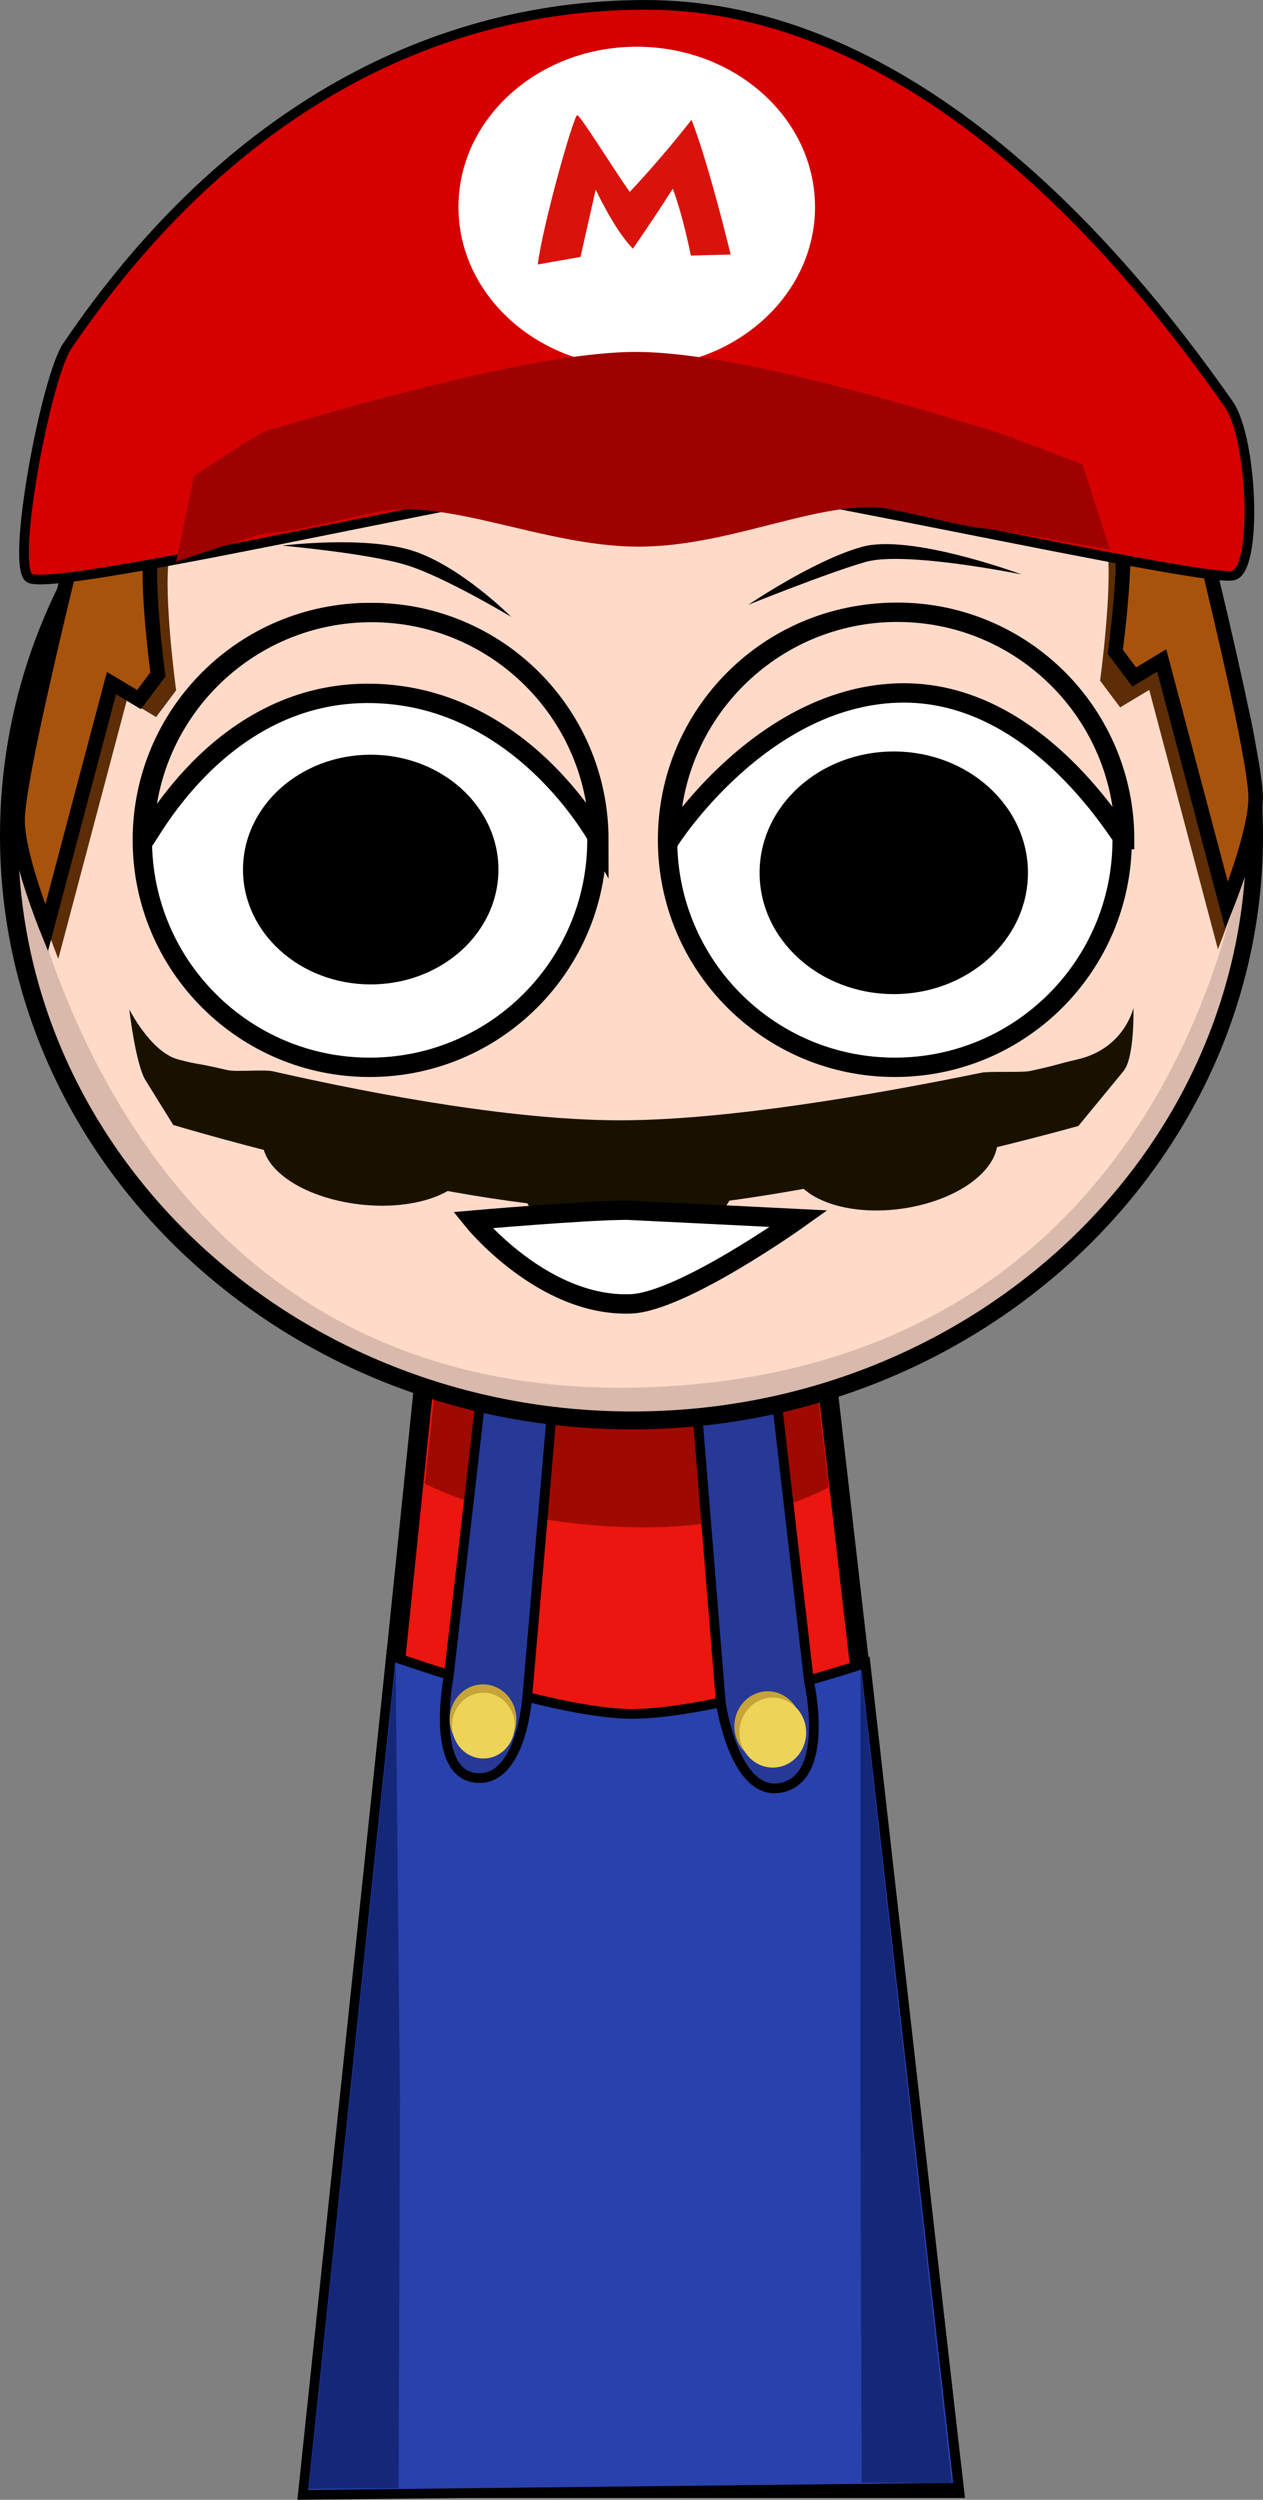 <svg version="1.1" xmlns="http://www.w3.org/2000/svg" xmlns:xlink="http://www.w3.org/1999/xlink" width="130.474" height="258.162" viewBox="0,0,130.474,258.162"><rect x="0" y="0" width="130.474" height="258.162" fill="#808080" stroke="none"/><g transform="translate(-254.523,-50.49)"><g data-paper-data="{&quot;isPaintingLayer&quot;:true}" stroke-linejoin="miter" stroke-miterlimit="10" stroke-dasharray="" stroke-dashoffset="0" style="mix-blend-mode: normal"><path d="M286.587,307.459l13.574,-132l37.783,0.158l15.143,131.842z" data-paper-data="{&quot;index&quot;:null}" fill="#eb160f" fill-rule="nonzero" stroke="#000000" stroke-width="2" stroke-linecap="butt"/><path d="M340.137,204.072c0,0 -7.676,4.425 -20.16,4.146c-14.044,-0.314 -21.559,-4.51 -21.559,-4.51l2.767,-26.106l35.831,0.142l3.121,26.328z" data-paper-data="{&quot;index&quot;:null}" fill="#9e0a01" fill-rule="nonzero" stroke="#000000" stroke-width="0" stroke-linecap="butt"/><path d="M285.8,308.146l9.125,-86.65c0,0 16.536,5.867 24.591,5.99c8.275,0.127 24.415,-5.24 24.415,-5.24l9.625,85.15z" data-paper-data="{&quot;index&quot;:null}" fill="#2841ac" fill-rule="nonzero" stroke="#000000" stroke-width="1" stroke-linecap="butt"/><path d="M303.649,234.094c-4.754,-0.527 -2.774,-10.473 -2.774,-10.473l3.5,-30.462l7.331,1.111l-2.722,31.573c0,0 -0.615,8.773 -5.334,8.251z" data-paper-data="{&quot;index&quot;:null}" fill="#263996" fill-rule="nonzero" stroke="#000000" stroke-width="1" stroke-linecap="butt"/><path d="M335.175,235.122c-4.801,0.925 -6.189,-8.778 -6.189,-8.778l-2.611,-32.129l8.219,-0.556l3.5,30.462c0,0 2.307,9.994 -2.919,11.001z" data-paper-data="{&quot;index&quot;:null}" fill="#263996" fill-rule="nonzero" stroke="#000000" stroke-width="1" stroke-linecap="butt"/><path d="M378.062,104.84c0.011,0.059 -119.655,2.951 -119.403,2.418c2.478,-5.25 3.116,-16.012 14.378,-27.968c8.211,-8.717 20.103,-20.318 52.161,-19.807c21.58,0.652 30.256,10.452 37.903,17.321c14.163,12.722 14.589,26.08 14.961,28.037z" data-paper-data="{&quot;index&quot;:null}" fill="#a8530c" fill-rule="nonzero" stroke="none" stroke-width="1.5" stroke-linecap="butt"/><path d="M319.76,197.104c-35.477,0 -64.237,-26.996 -64.237,-60.298c0,-21.505 11.993,-40.381 30.044,-51.056c9.902,-5.855 22.441,-8.861 35.964,-8.757c13.524,0.104 32.224,7.537 33.309,9.292c17.555,10.763 29.157,29.37 29.157,50.521c0,33.302 -28.76,60.298 -64.237,60.298z" data-paper-data="{&quot;index&quot;:null}" fill="#ffdac9" fill-rule="nonzero" stroke="#000000" stroke-width="2" stroke-linecap="butt"/><path d="M319.837,196.257c-35.035,0 -63.437,-26.594 -63.437,-59.398c0,-1.019 7.95,57.904 63.514,56.934c58.154,-1.015 63.36,-57.662 63.36,-56.934c0,32.805 -28.402,59.398 -63.437,59.398z" data-paper-data="{&quot;index&quot;:null}" fill="#d8b9ab" fill-rule="nonzero" stroke="#000000" stroke-width="0" stroke-linecap="butt"/><path d="M373.245,121.738l-3.005,1.805l-2.071,-2.756c0,0 1.302,-9.575 0.742,-13.704c-0.631,-4.649 -4.34,-12.814 -4.34,-12.814h9.525c0,0 9.419,36.44 9.419,42.469c0,3.939 -3.175,11.778 -3.175,11.778z" data-paper-data="{&quot;index&quot;:null}" fill="#5c2d06" fill-rule="nonzero" stroke="#000000" stroke-width="0" stroke-linecap="butt"/><path d="M346.966,160.715c-12.968,0 -23.481,-10.513 -23.481,-23.481c0,-12.968 10.513,-23.481 23.481,-23.481c12.968,0 23.481,10.513 23.481,23.481c0,12.968 -10.513,23.481 -23.481,23.481z" data-paper-data="{&quot;index&quot;:null}" fill="#ffffff" fill-rule="nonzero" stroke="#000000" stroke-width="2" stroke-linecap="butt"/><path d="M374.533,118.701l-2.839,1.705l-1.957,-2.605c0,0 1.23,-9.048 0.701,-12.949c-0.596,-4.393 -4.101,-12.108 -4.101,-12.108h9c0,0 8.9,34.431 8.9,40.129c0,3.721 -3,11.129 -3,11.129z" data-paper-data="{&quot;index&quot;:null}" fill="#a8530c" fill-rule="nonzero" stroke="#000000" stroke-width="1.5" stroke-linecap="butt"/><path d="M360.715,140.626c0,6.919 -6.206,12.528 -13.861,12.528c-7.655,0 -13.861,-5.609 -13.861,-12.528c0,-6.919 6.206,-12.528 13.861,-12.528c7.655,0 13.861,5.609 13.861,12.528z" data-paper-data="{&quot;index&quot;:null}" fill="#000000" fill-rule="nonzero" stroke="none" stroke-width="0" stroke-linecap="butt"/><path d="M269.227,137.235c0,-12.968 10.513,-23.481 23.481,-23.481c12.968,0 23.481,10.513 23.481,23.481c0,12.968 -10.513,23.481 -23.481,23.481c-12.968,0 -23.481,-10.513 -23.481,-23.481z" data-paper-data="{&quot;index&quot;:null}" fill="#ffffff" fill-rule="nonzero" stroke="#000000" stroke-width="2" stroke-linecap="butt"/><path d="M279.626,140.292c0,-6.551 5.907,-11.861 13.194,-11.861c7.287,0 13.194,5.31 13.194,11.861c0,6.551 -5.907,11.861 -13.194,11.861c-7.287,0 -13.194,-5.31 -13.194,-11.861z" data-paper-data="{&quot;index&quot;:null}" fill="#000000" fill-rule="nonzero" stroke="none" stroke-width="0" stroke-linecap="butt"/><path d="M343.967,108.517c-3.883,1.1 -12.132,4.429 -12.132,4.429c0,0 6.667,-4.547 11.695,-5.972c5.029,-1.425 16.528,2.839 16.528,2.839c0,0 -12.033,-2.446 -16.091,-1.296z" data-paper-data="{&quot;index&quot;:null}" fill="#000000" fill-rule="nonzero" stroke="none" stroke-width="0" stroke-linecap="butt"/><path d="M296.583,108.87c-4.028,-1.252 -12.919,-2.03 -12.919,-2.03c0,0 8.404,-1.053 13.395,0.499c4.991,1.551 10.275,6.858 10.275,6.858c0,0 -6.897,-4.129 -10.752,-5.327z" data-paper-data="{&quot;index&quot;:null}" fill="#000000" fill-rule="nonzero" stroke="none" stroke-width="0" stroke-linecap="butt"/><path d="M260.546,149.514c0,0 -3.175,-7.839 -3.175,-11.778c0,-6.029 9.419,-42.469 9.419,-42.469h9.525c0,0 -3.709,8.165 -4.34,12.814c-0.56,4.129 0.742,13.704 0.742,13.704l-2.071,2.756l-3.005,-1.805z" data-paper-data="{&quot;index&quot;:null}" fill="#5c2d06" fill-rule="nonzero" stroke="#000000" stroke-width="0" stroke-linecap="butt"/><path d="M259.337,146.335c0,0 -3,-7.407 -3,-11.129c0,-5.697 8.9,-40.129 8.9,-40.129h9c0,0 -3.505,7.715 -4.101,12.108c-0.529,3.901 0.701,12.949 0.701,12.949l-1.957,2.605l-2.839,-1.705z" data-paper-data="{&quot;index&quot;:null}" fill="#a8530c" fill-rule="nonzero" stroke="#000000" stroke-width="1.5" stroke-linecap="butt"/><path d="M370.702,137.201c0,0.617 -8.799,-15.675 -23.528,-15.139c-14.114,0.514 -23.433,15.139 -23.433,15.139c0,-12.968 10.513,-23.481 23.481,-23.481c12.968,0 23.481,10.513 23.481,23.481z" data-paper-data="{&quot;index&quot;:null}" fill="#ffdac9" fill-rule="nonzero" stroke="#000000" stroke-width="2" stroke-linecap="butt"/><path d="M292.354,122.096c-15.553,0.106 -22.925,15.737 -22.925,15.131c0,-12.968 10.513,-23.481 23.481,-23.481c12.968,0 23.481,10.513 23.481,23.481c0,0 -8.084,-15.24 -24.036,-15.131z" data-paper-data="{&quot;index&quot;:null}" fill="#ffdac9" fill-rule="nonzero" stroke="#000000" stroke-width="2" stroke-linecap="butt"/><path d="M381.462,92.24c2.467,3.53 3.023,17.213 0.423,17.692c-3.611,0.665 -52.484,-10.525 -60.923,-10.525c-8.106,0 -60.414,12.439 -63.391,10.781c-1.991,-1.109 1.692,-20.701 3.891,-23.947c15.813,-23.345 36.813,-35.25 59.75,-35.25c22.979,0 43.729,17.607 60.25,41.25z" data-paper-data="{&quot;index&quot;:null}" fill="#d60000" fill-rule="nonzero" stroke="#000000" stroke-width="1" stroke-linecap="butt"/><path d="M320.301,55.316c10.171,0 18.417,7.409 18.417,16.55c0,9.14 -8.245,16.55 -18.417,16.55c-10.171,0 -18.417,-7.409 -18.417,-16.55c0,-9.14 8.245,-16.55 18.417,-16.55z" data-paper-data="{&quot;index&quot;:null}" fill="#ffffff" fill-rule="nonzero" stroke="none" stroke-width="0" stroke-linecap="butt"/><path d="M304.421,224.439c1.903,0 3.446,1.618 3.446,3.614c0,1.996 -1.543,3.614 -3.446,3.614c-1.903,0 -3.446,-1.618 -3.446,-3.614c0,-1.996 1.543,-3.614 3.446,-3.614z" data-paper-data="{&quot;index&quot;:null}" fill="#c6a438" fill-rule="nonzero" stroke="none" stroke-width="0" stroke-linecap="butt"/><path d="M333.832,225.156c1.903,0 3.446,1.618 3.446,3.614c0,1.996 -1.543,3.614 -3.446,3.614c-1.903,0 -3.446,-1.618 -3.446,-3.614c0,-1.996 1.543,-3.614 3.446,-3.614z" data-paper-data="{&quot;index&quot;:null}" fill="#c6a438" fill-rule="nonzero" stroke="none" stroke-width="0" stroke-linecap="butt"/><path d="M356.099,105.045c-1.078,-0.003 -4.447,-0.873 -9.2,-1.905c-6.894,-1.497 -16.533,3.832 -26.479,3.804c-9.759,-0.027 -19.821,-5.181 -27.234,-3.535c-5.121,1.137 -9.057,2.1 -10.945,2.095c-0.8,-0.002 -9.518,2.997 -9.518,2.997l1.821,-8.833c0,0 6.676,-4.486 7.626,-4.748c5.707,-1.574 26.98,-8.085 38.017,-8.085c11.427,0 32.25,6.832 37.13,8.211c0.654,0.185 9.036,3.408 9.036,3.408l2.833,8.786c0,0 -12.361,-2.192 -13.089,-2.194z" data-paper-data="{&quot;index&quot;:null}" fill="#9f0000" fill-rule="nonzero" stroke="#000000" stroke-width="0" stroke-linecap="butt"/><path d="M310.075,77.805c0.533,-4.196 3.67,-15.229 4.07,-15.422c0.257,-0.124 4.032,6.011 5.439,7.925c2.185,-2.332 4.31,-4.814 6.376,-7.445c1.785,4.54 4.043,13.912 4.043,13.912l-4.11,0.109c0,0 -0.848,-4.264 -1.874,-6.897c-1.188,1.867 -2.764,4.236 -4.113,6.182c-1.91,-1.911 -3.844,-6.109 -3.844,-6.109l-1.572,6.965l-4.416,0.779z" data-paper-data="{&quot;index&quot;:null}" fill="#d9130c" fill-rule="evenodd" stroke="none" stroke-width="1" stroke-linecap="butt"/><path d="M334.357,225.806c1.903,0 3.446,1.618 3.446,3.614c0,1.996 -1.543,3.614 -3.446,3.614c-1.903,0 -3.446,-1.618 -3.446,-3.614c0,-1.996 1.543,-3.614 3.446,-3.614z" data-paper-data="{&quot;index&quot;:null}" fill="#edd459" fill-rule="nonzero" stroke="none" stroke-width="0" stroke-linecap="butt"/><path d="M304.461,225.306c1.788,0 3.237,1.52 3.237,3.395c0,1.875 -1.449,3.395 -3.237,3.395c-1.788,0 -3.237,-1.52 -3.237,-3.395c0,-1.875 1.449,-3.395 3.237,-3.395z" data-paper-data="{&quot;index&quot;:null}" fill="#edd459" fill-rule="nonzero" stroke="none" stroke-width="0" stroke-linecap="butt"/><path d="M343.54,306.859l-0.133,-40.233l0.022,-43.933l9.411,84.233z" data-paper-data="{&quot;index&quot;:null}" fill="#142779" fill-rule="nonzero" stroke="none" stroke-width="0" stroke-linecap="butt"/><path d="M286.407,307.513l8.983,-85.162l0.451,44.862l-0.133,40.233z" data-paper-data="{&quot;index&quot;:null}" fill="#142779" fill-rule="nonzero" stroke="none" stroke-width="0" stroke-linecap="butt"/><path d="M365.921,166.774c0,0 -29.012,8.136 -46.284,8.63c-16.619,0.476 -47.216,-8.734 -47.216,-8.734c0,0 -1.89,-3.046 -2.866,-4.621c-1.021,-1.647 -1.679,-7.325 -1.679,-7.325c0,0 2.22,4.426 5.049,5.176c2.397,0.635 1.401,0.237 5.139,1.113c0.774,0.181 3.792,-0.079 4.607,0.105c11.013,2.495 25.519,5.179 36.581,5.067c10.784,-0.109 25.316,-2.589 36.669,-4.914c0.82,-0.168 4.18,-0.002 4.964,-0.167c2.775,-0.585 2.753,-0.704 4.931,-1.203c4.885,-1.12 5.798,-5.331 5.798,-5.331c0,0 0.142,5.115 -1.028,6.537c-1.41,1.714 -4.665,5.669 -4.665,5.669z" data-paper-data="{&quot;index&quot;:null}" fill="#191100" fill-rule="nonzero" stroke="none" stroke-width="0" stroke-linecap="butt"/><path d="M344.671,163.663c5.794,-1.238 11.468,0.313 12.672,3.465c1.204,3.152 -2.517,6.711 -8.311,7.949c-5.794,1.238 -11.468,-0.313 -12.672,-3.465c-1.204,-3.152 2.517,-6.711 8.311,-7.949z" data-paper-data="{&quot;index&quot;:null}" fill="#191100" fill-rule="nonzero" stroke="none" stroke-width="0" stroke-linecap="butt"/><path d="M308.516,173.073c-0.132,-3.41 4.644,-6.289 10.667,-6.43c6.023,-0.141 11.013,2.508 11.146,5.918c0.132,3.41 -4.644,6.289 -10.667,6.43c-6.023,0.141 -11.013,-2.508 -11.146,-5.918z" data-paper-data="{&quot;index&quot;:null}" fill="#191100" fill-rule="nonzero" stroke="none" stroke-width="0" stroke-linecap="butt"/><path d="M294.281,163.695c5.859,1.008 9.776,4.291 8.75,7.333c-1.026,3.043 -6.607,4.692 -12.466,3.685c-5.859,-1.008 -9.776,-4.291 -8.75,-7.333c1.026,-3.043 6.607,-4.692 12.466,-3.685z" data-paper-data="{&quot;index&quot;:null}" fill="#191100" fill-rule="nonzero" stroke="none" stroke-width="0" stroke-linecap="butt"/><path d="M303.355,176.495c0,0 11.723,-1.025 15.928,-1.025c0.168,0 17.757,0.875 17.757,0.875c0,0 -12.051,8.6 -17.357,8.8c-9.099,0.343 -16.328,-8.65 -16.328,-8.65z" data-paper-data="{&quot;index&quot;:null}" fill="#ffffff" fill-rule="nonzero" stroke="#000000" stroke-width="2" stroke-linecap="round"/></g></g></svg>